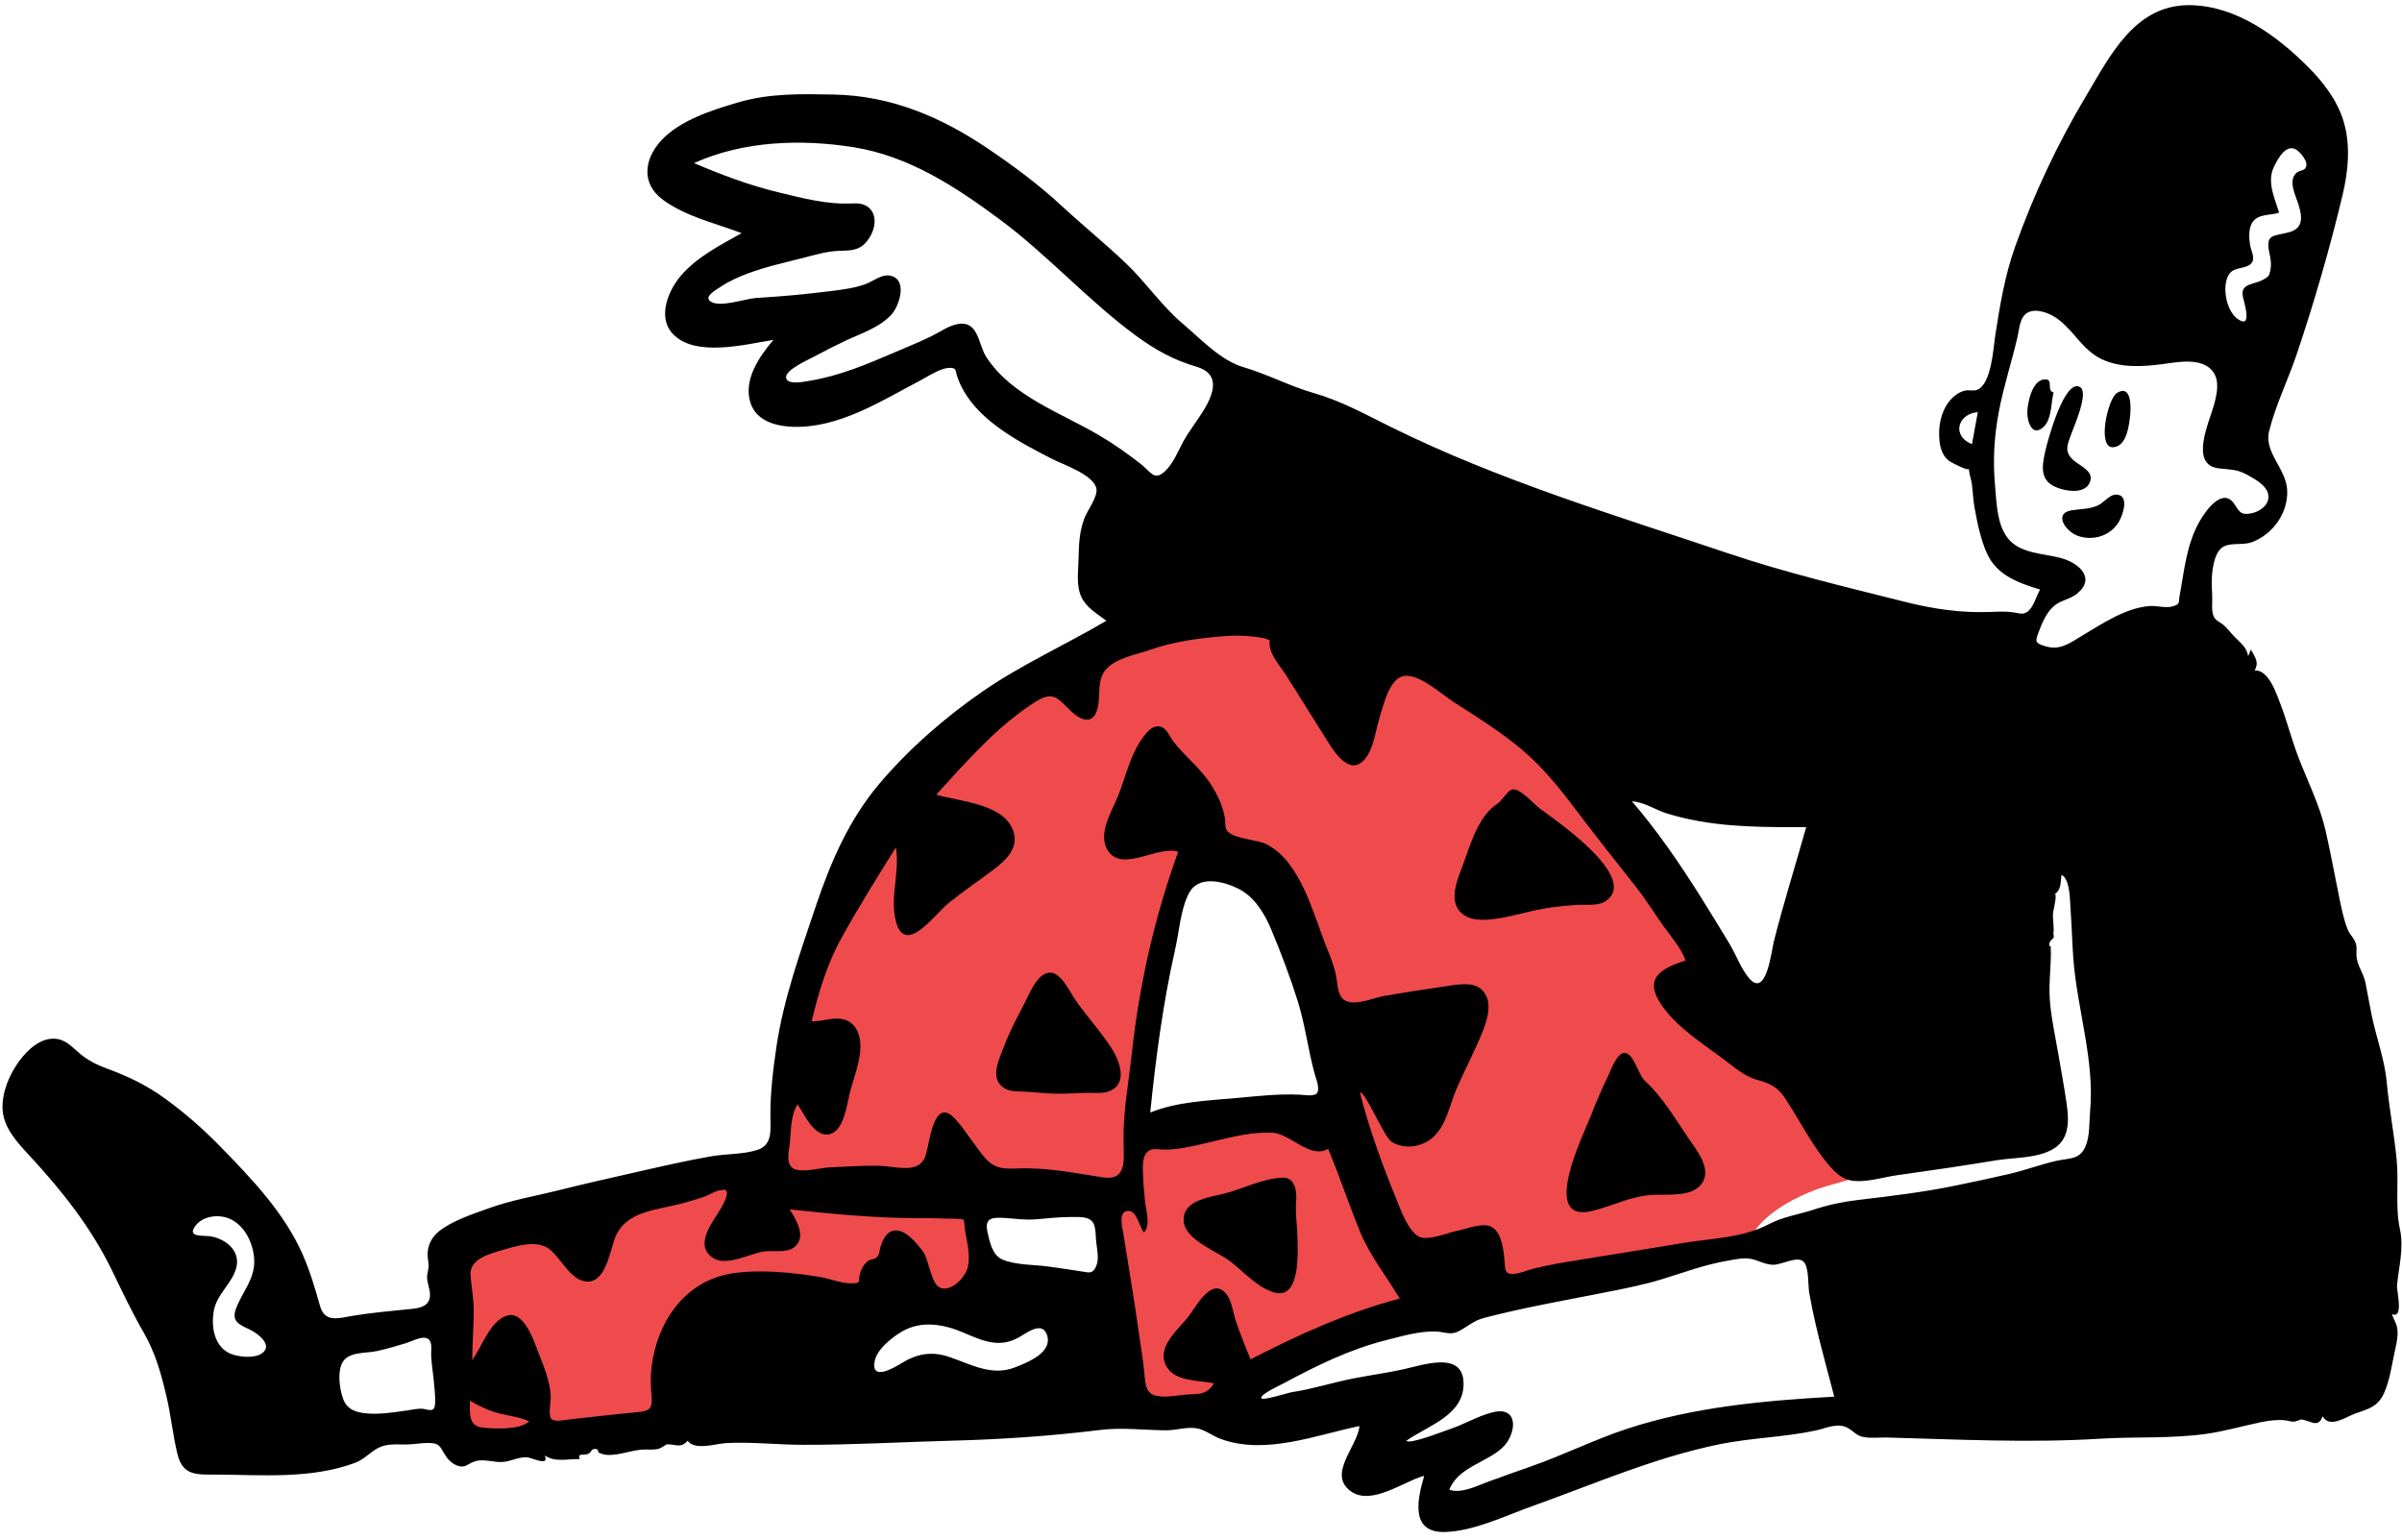 <svg width="934" height="599" xmlns="http://www.w3.org/2000/svg" version="1.1">

 <g>
  <title>Layer 1</title>
  <g id="svg_1" fill-rule="evenodd" fill="#FFFFFF00">
   <rect x="-45" y="-85" id="svg_2" height="768" width="1024"/>
   <path id="svg_3" fill="#ef4b4c" d="m476.92,239.83c37.365,-2.972 73.013,10.952 102.88,32.654c38.49,27.971 71.113,67.973 93.195,110.12c2.349,1.809 4.663,3.664 6.961,5.536c12.29,10.012 24.297,20.587 34.94,32.357c5.942,6.57 21.527,22.546 14.761,32.623c-1.436,2.14 -3.794,3.368 -6.156,4.215c-6.622,2.371 -13.525,3.572 -20.056,6.346c-8.062,3.423 -16.422,8.217 -21.587,15.526c-1.469,2.079 -1.852,4.532 -3.827,5.448c-2.094,0.972 -6.042,0.593 -8.331,0.817c-4.601,0.452 -9.203,0.903 -13.805,1.353c-10.811,1.06 -22.112,1.177 -32.688,3.788l-48.653,12.013c-9.951,2.457 -21.388,3.811 -30.825,7.849c-14.082,6.027 -27.517,14.851 -40.992,22.123c-6.515,3.516 -13.031,7.033 -19.547,10.549c-3.182,1.718 -5.36,1.741 -9.089,2.028l-26.91,2.07c-4.341,0.334 -6.425,2.082 -6.994,-2.262l-6.255,-47.758l-3.306,-25.254c-0.197,-1.502 -0.139,-8.942 -1.37,-9.84c-0.772,-0.563 -5.302,0.649 -6.14,0.752l-12.214,1.496c-8.797,1.077 -17.593,2.154 -26.39,3.231c-0.714,0.087 -4.669,0.042 -5.113,0.626c-0.52,0.685 0.469,4.611 0.558,5.456c0.933,8.868 1.867,17.736 2.8,26.604c0.109,1.028 1.358,5.797 0.7,6.641c-0.458,0.586 -3.772,0.657 -4.445,0.767c-8.486,1.385 -16.971,2.77 -25.457,4.156c-6.077,0.992 -14.019,0.942 -19.764,3.227c-3.299,1.312 -6.563,4.667 -9.413,6.764l-41.386,30.454c-6.277,4.618 -14.737,3.442 -22.381,4.024l-88.177,6.718c0.073,-2.746 0.147,-5.492 0.22,-8.239c0.388,-14.545 0.775,-29.09 1.163,-43.635l0.508,-19.024c0.032,-1.204 -0.449,-4.727 0.338,-5.617c1.046,-1.181 5.721,-1.693 7.172,-2.123c4.867,-1.441 9.733,-2.881 14.599,-4.321c14.277,-4.226 28.552,-8.452 42.828,-12.677c14.11,-4.176 28.218,-8.353 42.327,-12.529c4.828,-1.429 9.655,-2.858 14.482,-4.287c1.115,-0.33 5.01,-0.769 5.785,-1.712c0.977,-1.188 0.54,-6.257 0.696,-7.763c0.766,-7.349 1.858,-14.665 3.188,-21.932c9.592,-52.418 32.011,-105.66 73.58,-140.63c27.478,-23.116 61.946,-35.896 97.593,-38.731l-0.003,0.003zm6.59,105.12c-3.699,-4.343 -9.913,-11.428 -16.448,-10.252c-5.311,0.956 -8.205,7.54 -10.056,11.917c-7.441,17.592 -9.749,37.757 -12.063,56.558c-1.452,11.797 -2.62,23.646 -3.367,35.509l79.518,-6.117c-1.251,-8.446 -2.254,-16.97 -3.76,-25.375c-0.755,-4.213 -2.843,-8.006 -4.628,-11.898c-7.984,-17.408 -16.699,-35.669 -29.196,-50.342z"/>
   <path id="svg_4" fill="#000" d="m851.45,2.001l0.648,0.011c17.59,0.468 33.102,11.787 45.133,23.766c5.949,5.923 11.374,12.89 13.927,20.997c2.948,9.365 1.978,19.666 -0.265,29.065c-4.955,20.771 -11.011,41.649 -17.821,61.892c-3.351,9.958 -8.21,19.722 -10.739,29.914c-2.085,8.397 6.695,14.513 7.031,23.142c0.339,8.705 -5.518,16.883 -13.566,19.994c-3.428,1.325 -7.575,0.218 -10.735,1.576c-2.89,1.241 -3.902,4.904 -4.457,7.716c-0.756,3.835 -0.62,7.667 -0.405,11.536c0.132,2.367 -0.458,6.23 0.697,8.341c0.793,1.45 2.238,1.924 3.483,2.916c1.699,1.354 2.831,3.039 4.321,4.595c2.456,2.568 4.819,3.959 5.486,7.705c0.355,-0.851 0.71,-1.702 1.064,-2.552c1.831,3.349 3.188,4.955 1.447,8.134c5.401,-0.53 8.601,9.268 10.017,12.984c2.593,6.8 4.374,13.866 6.973,20.67c3.562,9.329 8.242,18.535 10.515,28.296c1.909,8.204 3.42,16.63 5.117,24.891c0.956,4.651 1.789,9.376 3.538,13.811c0.68,1.722 1.942,2.881 2.724,4.416c1.069,2.101 0.651,3.211 0.702,5.512c0.09,4.102 2.678,6.765 3.492,10.75c0.869,4.257 1.579,8.562 2.456,12.828c1.767,8.593 5.04,17.174 5.828,25.878c0.915,10.107 2.878,20.09 3.865,30.2c0.864,8.834 -0.604,18.318 1.241,26.864c1.636,7.585 -0.392,14.521 -1.114,22.052c-0.183,1.912 2.762,13.296 -1.971,11.11c0.889,2.684 2.135,3.963 2.202,6.907c0.062,2.754 -0.648,5.585 -1.228,8.255c-1.12,5.16 -1.866,10.784 -4.06,15.618c-2.481,5.468 -6.262,6.123 -11.402,7.999c-3.48,1.27 -9.746,5.802 -12.488,0.954c-1.635,4.977 -4.827,1.537 -8.405,1.259c0.024,0.001 -2.048,0.767 -2.436,0.82c-1.258,0.169 -2.745,-0.424 -3.997,-0.528c-3.121,-0.259 -6.183,0.158 -9.236,0.79c-7.035,1.458 -13.841,3.474 -20.98,4.49c-13.945,1.984 -27.611,1.046 -41.576,1.915c-27.33,1.699 -55.112,0.273 -82.463,-0.463c-2.936,-0.079 -6.1,0.332 -8.997,-0.119c-3.123,-0.487 -3.804,-1.965 -6.237,-3.445c-4.045,-2.458 -8.533,-0.067 -12.729,0.831c-12.32,2.637 -25.186,2.832 -37.604,5.383c-25.23,5.181 -48.476,15.406 -72.643,24.031c-10.477,3.739 -22.774,9.794 -34.072,10.057c-13.692,0.296 -10.458,-13.19 -7.942,-21.859c-7.911,2.1 -20.334,11.696 -28.375,6.127c-9.583,-6.636 2.61,-17.668 3.184,-25.468c-17.127,3.555 -36.555,11.352 -53.939,5.014c-3.345,-1.219 -6.256,-3.797 -9.847,-4.216c-3.733,-0.436 -7.679,0.883 -11.453,0.86c-8.598,-0.055 -16.947,-1.199 -25.542,-0.14c-19.163,2.36 -38.054,3.652 -57.372,4.161c-19.448,0.512 -38.897,1.664 -58.354,1.616c-9.876,-0.025 -19.935,-1.196 -29.791,-0.671c-3.87,0.206 -12.199,3.017 -14.918,-0.916c-2.73,3.273 -5.049,1.086 -8.551,1.449c0.649,-0.067 -1.824,1.363 -2.196,1.501c-1.841,0.684 -3.562,0.476 -5.484,0.456c-5.12,-0.052 -9.903,2.344 -14.997,2.112c-1.288,-0.058 -2.262,-0.433 -3.355,-0.875c-0.259,-0.105 -0.197,-1.219 -0.612,-1.312c-2.492,-0.558 -1.848,0.968 -3.43,1.738c-1.754,0.852 -4.349,-0.527 -3.351,2.095c-4.759,-0.209 -9.268,1.395 -13.598,-1.427c2.047,4.524 -5.104,0.766 -6.973,0.692c-3.106,-0.125 -5.826,1.428 -8.924,1.786c-3.715,0.428 -7.448,-1.295 -11.083,-0.243c-2.848,0.823 -3.823,2.804 -6.787,1.791c-2.518,-0.86 -4.091,-2.729 -5.313,-4.772c-1.686,-2.819 -1.902,-4.077 -5.968,-4.127c-3.015,-0.037 -6.046,0.612 -9.09,0.606c-3.488,-0.007 -7.321,-0.377 -10.505,1.281c-3.43,1.786 -5.445,4.505 -9.249,5.904c-17.106,6.29 -35.884,4.625 -53.732,4.518c-7.53,-0.045 -13.056,0.647 -15.17,-7.942c-1.786,-7.257 -2.502,-14.846 -4.206,-22.163c-2.088,-8.965 -4.383,-17.283 -9.016,-25.298c-4.494,-7.773 -8.275,-15.803 -12.188,-23.877c-8.138,-16.792 -19.466,-31.079 -32.096,-44.725c-4.798,-5.185 -10.297,-10.961 -10.52,-18.427c-0.164,-6.447 2.676,-13.126 6.401,-18.262c3.326,-4.584 8.806,-9.755 15.005,-8.686c3.733,0.644 6.18,3.655 8.966,5.914c3.045,2.468 6.362,4.15 10.032,5.496c8.558,3.139 15.735,6.574 23.146,11.992c7.499,5.483 14.509,11.623 20.994,18.272c12.449,12.765 25.205,26.026 32.358,42.555c2.819,6.512 4.62,12.792 6.542,19.544c1.888,6.63 7.028,4.803 12.808,3.85c7.044,-1.162 14.123,-1.785 21.214,-2.521c2.669,-0.277 6.432,-0.359 8.039,-2.881c1.772,-2.781 -0.258,-6.384 -0.419,-9.269c-0.086,-1.541 0.425,-2.677 0.553,-4.18c0.147,-1.709 -0.358,-3.27 -0.36,-4.972c-0.002,-3.66 1.711,-6.92 4.558,-9.137c5.327,-4.15 13.097,-6.624 19.404,-8.907c8.611,-3.118 17.838,-4.65 26.706,-6.875c9.985,-2.506 20.03,-4.764 30.069,-7.04c9.864,-2.236 19.713,-4.536 29.683,-6.258c5.848,-1.01 12.192,-0.641 17.861,-2.487c6.025,-1.962 5.026,-8.024 5.008,-13.395c-0.029,-8.87 1.069,-18.002 2.368,-26.771c2.764,-18.642 9.348,-36.886 15.333,-54.701c5.766,-17.158 12.909,-33.626 24.701,-47.55c11.479,-13.555 25.568,-25.822 40.183,-35.895c15.228,-10.496 32.173,-18.079 48.069,-27.449c-3.474,-2.657 -7.618,-4.924 -9.614,-9.016c-2.254,-4.619 -1.299,-10.142 -1.203,-15.079c0.108,-5.572 0.278,-10.463 2.268,-15.771c1.089,-2.907 5.299,-8.421 4.654,-11.582c-1.081,-5.308 -12.693,-9.185 -16.969,-11.369c-6.706,-3.426 -13.425,-6.906 -19.605,-11.231c-5.931,-4.149 -11.511,-9.143 -15.104,-15.512c-1.019,-1.807 -1.858,-3.705 -2.509,-5.675c-0.725,-2.198 -0.218,-2.947 -2.415,-3.108c-3.507,-0.258 -8.765,3.262 -11.72,4.817c-15.235,8.017 -31.967,18.806 -49.943,18.09c-6.522,-0.259 -13.854,-2.308 -16.16,-9.11c-3.036,-8.955 3.303,-18.206 8.865,-24.674c-10.849,1.705 -30.855,7.034 -39.416,-2.646c-5.705,-6.45 -1.402,-16.688 3.382,-22.281c6.321,-7.388 15.332,-11.886 23.656,-16.587c-10.214,-3.894 -21.521,-6.384 -30.503,-12.9c-8.591,-6.231 -7.529,-15.804 -0.744,-23.154c7.254,-7.857 19.938,-11.881 29.914,-14.798c12.236,-3.578 24.392,-3.291 37.001,-3.051c22.63,0.43 42.069,8.772 60.63,21.384c9.814,6.669 19.487,13.866 28.191,21.943c8.164,7.575 16.873,14.619 24.917,22.276c7.794,7.419 13.925,16.611 22.151,23.542c6.995,5.893 14.664,14.246 23.55,16.862c9.423,2.774 17.905,7.362 27.408,10.093c10.78,3.097 20.04,8.276 30.03,13.217c41.925,20.736 86.932,34.231 131.13,49.118c22.608,7.614 45.366,12.981 68.447,18.796c11.591,2.92 22.354,4.478 34.315,3.95c2.758,-0.121 5.392,-0.193 8.112,0.19c1.994,0.28 3.51,1.034 5.293,-0.158c2.562,-1.712 3.525,-6.168 5.052,-8.705c-8.512,-2.639 -16.845,-5.494 -20.729,-14.217c-2.447,-5.497 -3.717,-11.908 -4.79,-17.806c-0.576,-3.174 -0.589,-6.377 -1.081,-9.553c-0.27,-1.754 -1.104,-3.587 -1.04,-5.379c-0.191,0.997 -6.534,-2.282 -7.454,-2.891c-3.549,-2.351 -4.195,-7.09 -4.166,-11.09c0.034,-4.518 1.398,-9.484 4.466,-12.91c1.452,-1.622 3.18,-2.838 5.291,-3.449c1.498,-0.434 3.474,0.134 4.795,-0.303c5.86,-1.937 6.516,-16.438 7.347,-21.717c1.832,-11.632 3.657,-22.737 7.611,-33.887c7.209,-20.328 16.487,-40.084 27.538,-58.592c9.469,-15.859 18.929,-35.251 39.748,-35.477l0.641,0l0.002,-0zm-179.98,488.32c-8.427,1.459 -16.5,4.439 -24.64,6.966c-7.602,2.36 -15.307,3.863 -23.106,5.397c-15.521,3.054 -31.383,5.849 -46.679,9.83c-4.307,1.121 -6.573,3.651 -10.331,5.41c-2.786,1.304 -5.401,-0.017 -8.299,-0.128c-6.309,-0.241 -13.309,1.817 -19.377,3.351c-14.325,3.619 -27.035,9.905 -39.998,16.854c-1.16,0.621 -9.003,4.21 -8.631,5.696c0.302,1.213 10.272,-2.044 11.858,-2.285c8.028,-1.223 15.87,-3.754 23.839,-5.326c6.541,-1.291 13.156,-2.165 19.669,-3.598c7.248,-1.594 22.688,-7.138 23.302,4.833c0.663,12.938 -13.624,16.917 -22.212,22.952c0.957,1.651 14.735,-3.793 16.443,-4.343c5.859,-1.889 11.294,-5.294 17.259,-6.744c10.378,-2.523 9.121,8.939 3.392,14.038c-6.366,5.664 -16.894,7.376 -20.419,16.093c4.629,1.67 10.681,-1.466 14.933,-3.025c5.584,-2.047 11.189,-4.063 16.807,-6.015c12.611,-4.382 24.589,-10.419 37.267,-14.594c26.012,-8.564 53.507,-11.02 80.699,-12.542c-2.423,-9.399 -5.073,-18.743 -7.25,-28.204c-0.932,-4.049 -1.785,-8.117 -2.491,-12.212c-0.491,-2.848 -0.073,-9.663 -2.035,-11.909c-2.389,-2.736 -8.611,1.107 -11.997,1.034c-3.317,-0.072 -5.737,-1.784 -8.802,-2.324c-2.91,-0.512 -6.354,0.302 -9.201,0.795zm-488.76,54.406c0,4.493 -0.779,9.943 5.131,10.468c4.78,0.425 14.131,0.971 17.944,-2.428c-3.654,-1.781 -7.807,-2.092 -11.688,-3.119c-4.044,-1.071 -7.778,-2.829 -11.387,-4.921zm97.546,-81.866c-1.798,0.013 -4.831,2.012 -6.471,2.57c-3.001,1.02 -6.051,1.881 -9.115,2.692c-9.206,2.438 -21.059,2.818 -25.286,12.7c-2.11,4.932 -3.573,17.615 -10.905,17.569c-6.517,-0.042 -10.42,-9.448 -15.069,-12.795c-4.805,-3.458 -12.423,-1.104 -17.605,0.398c-5.266,1.525 -13.438,3.482 -12.847,10.156c0.425,4.798 1.291,9.165 1.25,14.066c-0.051,6.239 -0.578,12.465 -0.578,18.704c3.697,-5.065 6.922,-15.248 13.472,-17.285c6.617,-2.058 10.36,9.503 12.081,13.934c2.133,5.49 4.814,11.716 4.977,17.666c0.051,1.868 -1.083,7 0.216,8.536c1.153,1.364 5.588,0.375 7.021,0.226c8.869,-0.923 17.691,-2.072 26.588,-2.842c4.569,-0.395 5.813,-1.398 5.366,-6.313c-0.351,-3.86 -0.46,-7.539 0.024,-11.414c2.16,-17.301 12.814,-33.127 30.828,-36.131c10.855,-1.811 23.532,-0.487 34.369,1.252c4.177,0.67 8.712,2.693 12.956,2.517c3.135,-0.13 2.125,-0.308 2.767,-3.259c0.449,-2.063 1.41,-3.823 2.979,-5.253c1.24,-1.13 2.814,-0.492 3.983,-1.969c0.846,-1.069 0.719,-2.525 1.118,-3.757c0.779,-2.397 2.187,-5.632 4.99,-6.237c4.511,-0.975 9.306,5.065 11.583,8.18c2.352,3.221 3.063,12.837 6.846,14.096c4.365,1.451 9.558,-4.27 10.468,-7.874c1.224,-4.848 -0.318,-10.093 -1.055,-14.894c-0.052,-0.344 -0.267,-3.534 -0.504,-3.742c-0.637,-0.561 -5.436,-0.404 -6.286,-0.446c-4.181,-0.199 -8.369,-0.209 -12.554,-0.22c-16.407,-0.041 -32.479,-1.654 -48.777,-3.374c2.367,3.859 6.42,10.195 2.26,14.269c-3.083,3.018 -8.647,1.504 -12.519,2.126c-5.47,0.878 -14.691,6.069 -19.904,2.274c-7.346,-5.35 0.964,-14.542 3.692,-19.598c0.584,-1.084 2.75,-4.898 1.832,-6.169c-0.795,-1.101 -1.027,-0.368 -2.191,-0.359zm-122.35,59.459c-3.751,1.144 -7.53,2.244 -11.362,3.092c-4.495,0.995 -11.465,0.029 -13.652,4.974c-1.664,3.76 -0.838,9.826 0.514,13.571c1.548,4.289 5.181,5.392 9.469,5.719c5.004,0.382 10.074,-0.425 15.019,-1.109c1.949,-0.27 4.027,-0.757 6.007,-0.76c1.175,-0.003 3.547,1.072 4.592,0.193c1.353,-1.139 0.462,-7.609 0.356,-9.16c-0.263,-3.841 -0.992,-7.631 -1.191,-11.478c-0.142,-2.763 0.9,-6.518 -2.339,-7.107c-2.017,-0.367 -5.66,1.531 -7.413,2.065zm302.9,-76.037c-2.803,0.485 -5.59,0.832 -8.437,0.789c-1.754,-0.027 -3.854,-0.623 -5.475,0.339c-2.994,1.777 -2.548,6.458 -2.446,9.379c0.125,3.544 0.435,7.141 0.813,10.667c0.361,3.372 2.211,8.925 -0.402,11.814c-1.843,-2.017 -2.752,-8.612 -6.309,-8.371c-3.911,0.264 -2.103,6.514 -1.756,8.752c1.917,12.371 4.102,24.749 5.815,37.156c0.814,5.898 1.866,11.753 2.411,17.68c0.365,3.978 0.488,7.56 4.934,8.384c4.12,0.764 8.75,-0.54 12.915,-0.64c4.288,-0.103 6.744,-0.394 9.211,-4.27c-5.907,-1.293 -15.264,-0.502 -18.592,-6.75c-3.88,-7.289 4.304,-13.847 8.331,-18.829c3.091,-3.826 9.411,-16.546 15.149,-8.991c2.066,2.72 2.439,6.871 3.482,10.035c1.697,5.141 3.77,10.208 5.804,15.222c18.609,-9.606 37.704,-18.266 57.999,-23.659c-5.174,-8.745 -11.579,-16.62 -15.452,-26.099c-4.34,-10.623 -7.935,-21.536 -12.372,-32.125c-7.035,4.106 -14.556,-5.848 -21.561,-6.249c-11.066,-0.633 -23.213,3.886 -34.062,5.766zm-110.23,71.617c-3.858,2.298 -9.533,6.767 -10.459,11.387c-1.6,7.987 7.515,2.647 10.329,0.899c5.891,-3.659 11.663,-4.828 18.428,-2.573c8.676,2.891 16.671,7.772 25.983,4.064c4.633,-1.846 14.91,-5.79 12.137,-12.867c-1.912,-4.878 -7.507,-0.694 -10.464,1.055c-7.742,4.579 -14.153,1.678 -21.889,-1.627c-7.737,-3.306 -16.449,-4.874 -24.065,-0.338zm-274.76,-40.988c-3.097,4.39 3.199,3.442 5.963,3.87c5.78,0.893 11.733,5.502 10.14,12.024c-1.553,6.359 -7.638,10.334 -8.797,17.009c-0.996,5.732 -0.036,12.987 5.499,16.134c3.109,1.767 9.904,2.495 13.033,0.465c4.778,-3.1 -1.156,-7.716 -4.317,-9.251c-4.189,-2.035 -7.572,-3.137 -5.499,-8.483c2.527,-6.517 7.435,-11.518 6.999,-18.975c-0.36,-6.178 -3.621,-13.199 -9.562,-15.766c-4.254,-1.837 -10.558,-1.14 -13.459,2.973zm422.87,-18.939c5.354,-0.229 5.567,6.241 5.297,9.423c-0.369,4.351 0.421,8.988 0.512,13.353c0.121,5.781 1.331,24.713 -8.892,21.901c-6.574,-1.808 -11.983,-8.108 -17.268,-12.156c-4.862,-3.726 -17.222,-8.195 -18.023,-15.259c-0.904,-7.979 8.842,-9.472 14.426,-10.74c7.972,-1.81 15.712,-6.168 23.948,-6.522zm-26.082,-210.29c-8.49,0.819 -16.933,2.08 -25.013,4.9c-5.467,1.908 -13.864,3.276 -17.739,7.958c-3.35,4.049 -1.898,9.821 -2.987,14.605c-1.473,6.472 -5.941,5.587 -10.274,1.546c-5.186,-4.838 -6.686,-8.341 -13.905,-3.801c-14.945,9.398 -26.794,23.273 -38.649,36.127c9.167,2.776 27.15,3.448 30.195,14.901c1.664,6.262 -3.353,10.817 -7.861,14.234c-5.821,4.413 -11.897,8.494 -17.591,13.084c-5.313,4.283 -17.227,21.336 -20.597,6.343c-2.087,-9.281 1.823,-18.872 0.164,-28.04c-7.208,11.622 -14.527,23.216 -21.136,35.194c-5.625,10.197 -8.896,21.104 -11.594,32.378c4.206,0.275 8.584,-1.86 12.742,-0.599c4.004,1.214 5.878,5.002 6.159,8.926c0.478,6.653 -2.594,13.425 -4.14,19.814c-1.061,4.388 -2.279,14.347 -7.624,15.775c-6.092,1.627 -9.915,-7.744 -12.631,-11.552c-2.586,3.975 -2.543,9.79 -2.921,14.347c-0.259,3.133 -2.007,8.99 1.517,10.722c3.298,1.622 10.252,-0.41 13.779,-0.559c6.544,-0.278 13.215,-0.808 19.761,-0.615c6.185,0.183 15.285,3.489 17.701,-4.112c1.645,-5.175 3.094,-23.773 11.868,-13.683c3.898,4.481 6.946,9.589 10.711,14.155c3.798,4.605 7.251,4.907 12.923,4.674c11.228,-0.46 22.192,1.696 33.178,3.437c9.64,1.527 8.375,-6.655 8.232,-13.939c-0.219,-11.291 2.02,-23.098 3.241,-34.327c2.904,-26.701 8.864,-53.081 18.033,-78.334c-7.67,-2.612 -21.42,7.926 -27.091,-0.077c-4.662,-6.579 1.327,-15.642 3.765,-21.792c3.041,-7.673 4.579,-15.689 9.539,-22.489c1.565,-2.147 3.792,-5.024 6.822,-4.301c2.6,0.621 3.636,3.937 5.099,5.808c4.644,5.938 10.576,10.391 14.704,16.868c2.525,3.962 4.489,8.196 5.309,12.848c0.226,1.279 -0.06,3.898 0.84,4.971c2.791,3.325 11.584,3.276 15.492,5.315c13.342,6.963 18.031,27.231 23.212,40.011c1.46,3.599 2.907,7.207 3.683,11.022c0.518,2.55 0.493,5.792 1.876,8.079c3.019,4.993 12.399,0.534 17.002,-0.239c7.715,-1.296 15.392,-2.532 23.138,-3.62c4.726,-0.663 11.605,-2.376 15.206,1.811c3.733,4.341 1.586,11.178 -0.288,15.835c-3.059,7.601 -6.967,14.863 -10.195,22.395c-2.575,6.008 -3.857,13.748 -8.805,18.377c-4.286,4.012 -11.379,5.162 -16.425,1.897c-2.88,-1.863 -10.274,-19.885 -12.225,-19.08c3.522,13.92 8.686,28.114 14.142,41.399c1.675,4.081 4.552,12.402 8.785,14.615c3.509,1.835 11.471,-1.632 15.061,-2.304c3.404,-0.638 10.124,-3.402 13.379,-1.377c3.945,2.456 4.426,9.006 4.869,13.072c0.329,3.015 -0.268,5.265 3.4,5.115c2.584,-0.105 5.192,-1.365 7.672,-1.999c5.757,-1.469 11.732,-2.441 17.593,-3.387c13.555,-2.189 27.105,-4.372 40.654,-6.616c11.648,-1.929 23.144,-1.918 33.669,-7.443c5.335,-2.8 11.451,-3.655 17.132,-5.528c5.634,-1.857 11.25,-3.062 17.147,-3.76c12.889,-1.524 25.431,-3.017 38.169,-5.628c6.971,-1.429 13.929,-2.926 20.863,-4.527c6.172,-1.425 12.139,-3.689 18.281,-5.086c5.11,-1.162 9.307,-0.289 11.496,-6.089c1.57,-4.159 1.205,-8.82 1.608,-13.173c1.843,-19.889 -5.122,-39.891 -6.547,-59.671c-0.462,-6.406 -0.604,-12.832 -1.085,-19.233c-0.22,-2.933 -0.087,-11.473 -3.509,-13.054c-0.311,2.346 -0.069,6.292 -2.734,7.455c1.302,-0.568 -0.407,6.361 -0.499,7.057c-0.364,2.766 0.544,5.726 0.065,8.44c0.38,0.955 0.214,1.674 -0.496,2.158c-0.484,0.392 -0.837,0.888 -1.057,1.487c-0.034,1.935 0.533,0.795 0.56,1.463c0.268,6.656 -0.857,13.556 -0.376,20.374c0.509,7.207 2.118,14.277 3.34,21.385c1.097,6.38 2.279,12.773 3.194,19.182c0.642,4.498 1.118,9.661 -1.302,13.755c-4.595,7.773 -17.898,6.928 -25.646,8.199c-12.878,2.114 -25.774,4.021 -38.699,5.817c-4.962,0.689 -9.984,2.263 -15.004,2.342c-5.363,0.084 -8.233,-2.082 -11.614,-6.04c-6.812,-7.973 -11.205,-17.029 -16.879,-25.702c-3.187,-4.872 -5.838,-6.156 -11.203,-7.643c-4.983,-1.381 -8.982,-5.017 -13.036,-8.041c-8.516,-6.352 -19.513,-13.259 -25.101,-22.614c-5.881,-9.844 2.406,-13.112 10.341,-15.798c-1.931,-5.132 -5.718,-9.254 -8.838,-13.669c-3.547,-5.02 -6.763,-10.234 -10.582,-15.065c-7.784,-9.847 -15.559,-19.643 -23.113,-29.674c-6.457,-8.573 -12.983,-16.694 -21.224,-23.639c-8.277,-6.976 -17.492,-12.693 -26.581,-18.533c-4.748,-3.051 -13.083,-10.846 -19.084,-10.049c-5.821,0.774 -8.123,11.616 -9.577,16.173c-1.669,5.229 -2.258,12.52 -6.146,16.637c-5.714,6.05 -11.647,-3.48 -14.374,-7.872c-4.993,-8.045 -10.103,-16.018 -15.089,-24.07c-2.272,-3.671 -5.554,-7.164 -6.903,-11.326c-0.016,-0.05 -0.648,-3.629 -0.01,-3.128l0.044,0.04l-0.043,-0.048c-1.426,-1.413 -6.694,-1.706 -8.663,-1.877l-0.18,-0.016c-4.144,-0.391 -8.337,-0.083 -12.469,0.316l0,-0zm-55.655,225.58c-4.773,-0.029 -9.532,0.526 -14.283,0.915c-4.173,0.341 -7.998,-0.297 -12.164,-0.548c-5.154,-0.31 -7.703,0.23 -6.516,5.553c0.863,3.873 1.9,9.032 5.877,10.669c5.372,2.212 12.608,1.914 18.332,2.752c4.202,0.615 8.393,1.17 12.577,1.871c2.779,0.466 4.206,0.953 5.507,-2.196c1.088,-2.639 0.387,-6.165 0.016,-8.891c-0.286,-2.092 -0.115,-5.771 -1.103,-7.632c-1.475,-2.778 -5.339,-2.475 -8.243,-2.493zm222.52,-53.079c7.012,6.41 11.731,14.605 17.026,22.377c3.233,4.745 9.558,12.31 4.965,18.063c-3.913,4.904 -13.012,3.782 -18.486,4.018c-8.602,0.371 -15.628,4.258 -23.814,6.263c-20.617,5.05 -3.494,-29.605 -0.638,-36.837c2.004,-5.074 4.071,-10.125 6.495,-15.016c1.093,-2.205 3.274,-8.635 5.992,-9.477c3.94,-1.221 5.966,8.329 8.46,10.609zm-177.14,-72.863c-3.277,6.264 -3.809,14.934 -5.363,21.775c-4.749,20.918 -7.526,42.222 -9.709,63.542c10.859,-4.307 22.321,-4.605 33.787,-5.659c8.307,-0.764 15.935,-1.639 24.244,-1.284c1.416,0.06 5.489,0.779 6.656,-0.425c1.567,-1.616 -0.331,-6.125 -0.794,-7.825c-2.518,-9.233 -3.625,-18.774 -6.487,-27.95c-2.918,-9.358 -6.465,-18.703 -10.239,-27.75c-2.76,-6.617 -6.551,-13.07 -13.24,-16.315c-5.856,-2.84 -15.22,-5.057 -18.855,1.891zm-44.721,40.712c4.474,6.745 10.141,12.645 14.511,19.453c3.098,4.829 6.726,13.761 -0.716,16.831c-2.612,1.077 -5.696,0.611 -8.433,0.659c-4.233,0.073 -8.425,0.437 -12.665,0.336c-4.01,-0.096 -7.982,-0.582 -11.982,-0.791c-2.521,-0.131 -5.688,0.063 -7.909,-1.385c-5.953,-3.883 -1.648,-11.812 0.269,-16.885c2.036,-5.389 4.785,-10.485 7.438,-15.592c1.839,-3.542 4.589,-10.759 8.772,-12.203c4.954,-1.71 8.651,6.466 10.715,9.577zm216.95,-76.423c9.833,11.434 18.371,23.906 26.411,36.644c3.924,6.216 7.734,12.505 11.538,18.795c2.489,4.116 4.358,9.381 7.39,13.109c6.917,8.503 8.841,-10.05 9.86,-14.083c3.761,-14.871 8.418,-29.622 12.561,-44.4l-4.246,0c-16.925,-0.009 -33.152,-0.26 -49.631,-5.246c-4.665,-1.411 -8.918,-4.474 -13.883,-4.819l0,0zm-35.749,2.883c5.354,3.954 39.625,27.169 25.209,36.127c-2.983,1.854 -7.858,1.013 -11.229,1.279c-4.32,0.341 -8.708,0.759 -12.976,1.524c-5.525,0.992 -10.893,2.721 -16.444,3.597c-4.413,0.697 -10.261,1.51 -14.204,-1.238c-6.504,-4.534 -2.556,-13.438 -0.409,-19.202c3.053,-8.19 5.944,-19.154 13.517,-24.032c1.762,-1.135 3.921,-5.188 5.817,-5.559c2.969,-0.582 8.547,5.901 10.719,7.504zm189.08,-192.57c-2.584,1.977 -2.702,6.083 -3.372,8.981c-2.254,9.748 -5.4,19.237 -7.267,29.089c-1.82,9.609 -2.392,19.069 -1.499,28.807c0.596,6.495 0.665,14.487 4.613,20.018c4.725,6.618 14.081,6.279 21.157,8.239c6.808,1.886 13.558,7.727 6.132,13.799c-2.639,2.157 -6.104,2.508 -8.713,4.586c-3.218,2.565 -5.066,7.161 -6.433,10.919c-1.126,3.094 -1.093,3.685 2.27,4.778c1.536,0.499 3.088,0.816 4.704,0.682c3.68,-0.306 6.963,-2.736 10.044,-4.562c7.858,-4.657 16.934,-10.874 26.316,-11.577c2.999,-0.224 6.408,1.003 9.324,0.029c2.717,-0.909 1.883,-1.465 2.355,-3.992c1.869,-10.016 2.628,-19.847 7.735,-28.908c2.521,-4.471 9.185,-13.617 13.652,-6.656c1.865,2.907 2.54,4.327 6.678,3.435c3.367,-0.725 7.066,-3.388 6.398,-7.277c-0.629,-3.669 -5.454,-6.167 -8.378,-7.775c-3.895,-2.14 -6.626,-1.893 -10.867,-2.4c-11.653,-1.393 -3.483,-18.436 -1.803,-24.831c1.056,-4.019 2.291,-9.214 -0.481,-12.843c-4.219,-5.52 -13.41,-3.705 -19.2,-2.922c-8.007,1.083 -16.748,1.66 -24.242,-1.974c-7.928,-3.844 -11.307,-12.514 -18.741,-16.729c-2.747,-1.558 -7.56,-3.078 -10.382,-0.916zm34.793,70.407c5.509,-0.074 2.831,7.781 1.323,10.422c-3.178,5.57 -9.985,7.724 -15.962,5.67c-4.728,-1.625 -9.842,-8.803 -2.437,-9.993c3.551,-0.57 7.066,-0.338 10.431,-2.027c1.917,-0.962 4.395,-4.042 6.645,-4.072zm-13.821,-41.77c3.423,2.078 -2.419,15.35 -3.403,18.036c-1.602,4.384 -3.028,7.214 1.048,10.593c2.834,2.35 8.424,4.378 5.755,9.061c-2.47,4.333 -10.945,2.516 -14.391,0.396c-5.009,-3.083 -3.533,-8.988 -2.428,-13.834c0.722,-3.175 7.324,-27.952 13.419,-24.252zm-539,-87.142c10.556,4.509 21.35,8.582 32.519,11.299c9.761,2.375 19.359,4.936 29.419,4.378c9.307,-0.515 10.417,8.628 5.101,14.96c-2.888,3.44 -6.239,3.354 -10.448,3.487c-4.927,0.156 -9.402,1.523 -14.154,2.747c-7.237,1.864 -14.564,3.447 -21.577,6.078c-3.619,1.358 -7.19,2.955 -10.418,5.101c-2.029,1.35 -6.557,3.782 -4.162,5.668c3.462,2.725 13.738,-1.008 17.858,-1.254c9.593,-0.572 19.167,-1.438 28.706,-2.639c4.672,-0.589 9.688,-1.171 14.113,-2.868c2.895,-1.11 6.1,-3.866 9.378,-3.166c6.916,1.477 3.489,11.845 0.349,15.218c-4.663,5.009 -11.742,7.221 -17.765,10.067c-4.21,1.99 -8.394,4.097 -12.482,6.324c-1.931,1.052 -10.931,4.993 -10.646,7.985c0.299,3.145 7.403,1.559 9.16,1.273c11.726,-1.907 22.307,-6.441 33.141,-11.081c4.742,-2.031 9.551,-3.98 14.194,-6.232c3.243,-1.574 6.431,-3.972 10.014,-4.687c8.448,-1.687 8.078,7.748 11.404,12.845c9.886,15.148 28.987,21.61 43.849,30.364c5.622,3.311 10.985,7.124 16.144,11.113c3.685,2.848 5.158,6.768 9.273,3.012c3.429,-3.131 5.083,-7.723 7.281,-11.705c2.559,-4.636 5.977,-8.729 8.6,-13.327c3.876,-6.793 5.037,-13.272 -3.475,-15.772c-8.936,-2.624 -16.008,-6.537 -23.603,-12.12c-18.639,-13.702 -34.105,-31.199 -52.69,-45.006c-17.218,-12.792 -35.476,-24.796 -57.061,-28.231c-20.458,-3.257 -42.903,-2.455 -62.022,6.169zm558.41,98.393c-0.437,3.772 -1.366,11.817 -6.606,12.118c-6.364,0.365 -2.09,-18.968 1.515,-21.144c5.772,-3.484 5.461,5.83 5.091,9.026zm-59.217,-1.54c-7.944,0.658 -10.208,9.359 -2.268,12.44l2.268,-12.44zm29.455,-7.636c-1.02,3.949 -0.657,10.286 -3.826,13.317c-4.467,4.271 -6.412,-1.997 -6.379,-5.571c0.032,-3.535 1.784,-12.377 6.515,-12.843c4.042,-0.398 0.678,4.288 3.69,5.097zm85.732,-87.858c-2.904,6.043 0.218,12.007 1.956,17.947c-3.565,1.149 -8.369,0.28 -10.546,4.048c-1.372,2.375 -1.133,5.951 -0.722,8.523c0.337,2.11 2.067,4.951 0.627,6.909c-1.885,2.563 -6.564,1.378 -8.643,4.229c-3.16,4.336 -1.387,14.24 3.047,17.504c6.232,4.585 2.513,-6.667 2.132,-8.716c-0.956,-5.133 4.362,-4.435 7.994,-6.508c1.949,-1.112 2.297,-1.327 2.744,-3.701c0.413,-2.187 0.194,-3.922 -0.327,-6.279c-1.768,-7.997 1.323,-6.691 7.676,-8.453c5.48,-1.521 5.041,-5.9 3.649,-10.503c-1.092,-3.608 -4.347,-9.527 -0.821,-12.603c1.399,-1.221 3.524,-0.449 3.826,-2.997c0.204,-1.72 -2.104,-4.54 -3.316,-5.529c-4.177,-3.41 -7.578,2.595 -9.276,6.129z"/>
  </g>
 </g>
</svg>